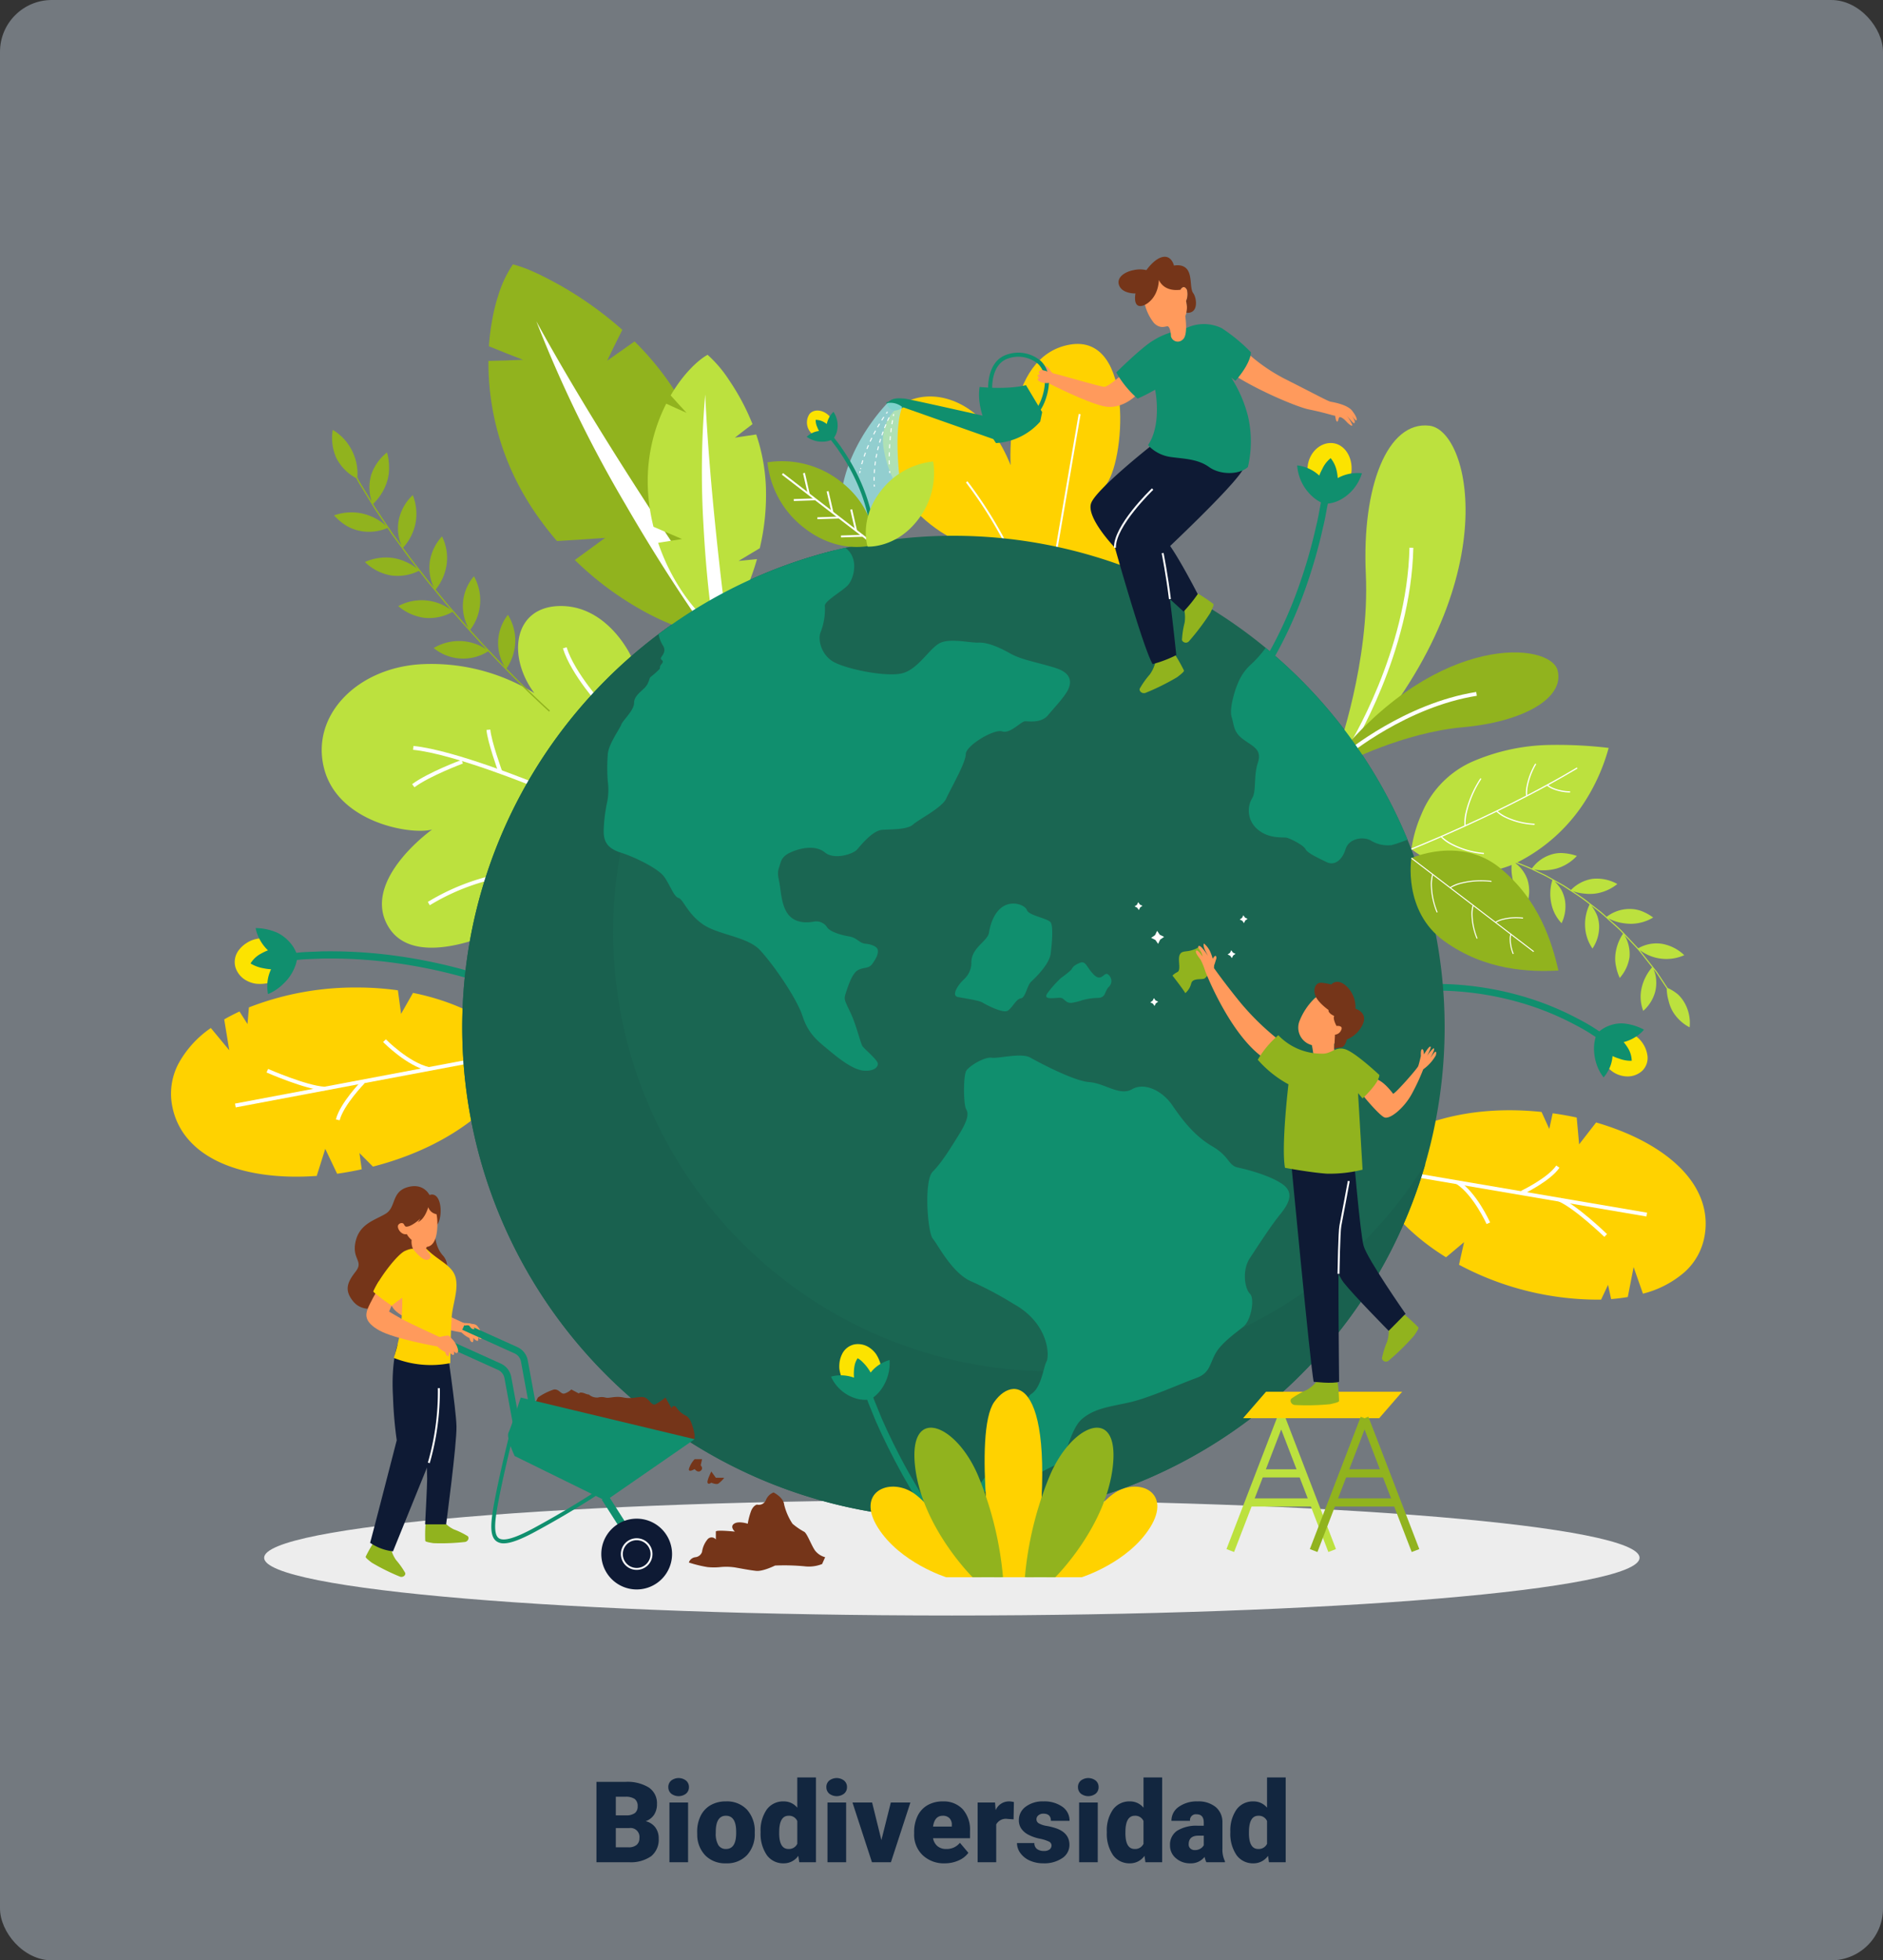 <svg xmlns="http://www.w3.org/2000/svg" xmlns:xlink="http://www.w3.org/1999/xlink" width="400" height="416.229" viewBox="0 0 400 416.229">
  <rect x="0" y="0" width="400" height="416.229" fill="#333333" stroke="none"/>
  <defs>
    <clipPath id="clip-path">
      <rect id="Rectángulo_48842" data-name="Rectángulo 48842" width="326" height="288.496" fill="none"/>
    </clipPath>
    <clipPath id="clip-path-3">
      <rect id="Rectángulo_48828" data-name="Rectángulo 48828" width="13.922" height="25.017" fill="none"/>
    </clipPath>
  </defs>
  <g id="Grupo_926981" data-name="Grupo 926981" transform="translate(-390 -2204.369)">
    <rect id="Rectángulo_48727" data-name="Rectángulo 48727" width="400" height="416.229" rx="11" transform="translate(390 2204.369)" fill="#d2e1f1" opacity="0.4"/>
    <g id="Grupo_926979" data-name="Grupo 926979">
      <path id="Trazado_621377" data-name="Trazado 621377" d="M88.369,25V7.938H94.5a8.679,8.679,0,0,1,5.01,1.207,4.016,4.016,0,0,1,1.717,3.5,4.06,4.06,0,0,1-.609,2.262,3.551,3.551,0,0,1-1.793,1.383,3.6,3.6,0,0,1,2.051,1.313,3.816,3.816,0,0,1,.715,2.344A4.518,4.518,0,0,1,100,23.717,7.556,7.556,0,0,1,95.295,25Zm4.113-7.254v4.09h2.7a2.564,2.564,0,0,0,1.711-.51,1.784,1.784,0,0,0,.6-1.436,1.891,1.891,0,0,0-2.121-2.145Zm0-2.7h2.145a3.047,3.047,0,0,0,1.922-.494,1.752,1.752,0,0,0,.574-1.422,1.839,1.839,0,0,0-.621-1.557,3.324,3.324,0,0,0-2-.476H92.482ZM107.834,25h-3.961V12.32h3.961Zm-4.2-15.949a1.763,1.763,0,0,1,.609-1.383,2.591,2.591,0,0,1,3.164,0,1.763,1.763,0,0,1,.609,1.383,1.763,1.763,0,0,1-.609,1.383,2.591,2.591,0,0,1-3.164,0A1.763,1.763,0,0,1,103.639,9.051Zm6.129,9.492a7.484,7.484,0,0,1,.738-3.381,5.28,5.28,0,0,1,2.121-2.279,6.388,6.388,0,0,1,3.246-.8,5.83,5.83,0,0,1,4.488,1.764,6.768,6.768,0,0,1,1.641,4.8v.141a6.566,6.566,0,0,1-1.646,4.705,5.846,5.846,0,0,1-4.459,1.74,5.912,5.912,0,0,1-4.348-1.623,6.348,6.348,0,0,1-1.77-4.4Zm3.949.246a4.718,4.718,0,0,0,.551,2.578,1.835,1.835,0,0,0,1.629.82q2.109,0,2.156-3.246v-.4q0-3.41-2.18-3.41-1.98,0-2.145,2.941Zm9.527-.223a7.746,7.746,0,0,1,1.3-4.746,4.282,4.282,0,0,1,3.633-1.734,3.641,3.641,0,0,1,2.859,1.336V7H135V25h-3.551l-.2-1.359a3.739,3.739,0,0,1-3.094,1.594,4.274,4.274,0,0,1-3.586-1.734A7.991,7.991,0,0,1,123.244,18.566Zm3.949.246q0,3.375,1.969,3.375a1.944,1.944,0,0,0,1.875-1.1V16.258a1.892,1.892,0,0,0-1.852-1.125q-1.828,0-1.98,2.953ZM141.408,25h-3.961V12.32h3.961Zm-4.2-15.949a1.763,1.763,0,0,1,.609-1.383,2.591,2.591,0,0,1,3.164,0,1.763,1.763,0,0,1,.609,1.383,1.763,1.763,0,0,1-.609,1.383,2.591,2.591,0,0,1-3.164,0A1.763,1.763,0,0,1,137.213,9.051ZM148.9,20.3l2-7.98h4.16L150.924,25h-4.031l-4.137-12.68h4.172Zm13.477,4.934a6.518,6.518,0,0,1-4.723-1.74,6.009,6.009,0,0,1-1.8-4.529v-.328a7.787,7.787,0,0,1,.721-3.434,5.274,5.274,0,0,1,2.1-2.3,6.35,6.35,0,0,1,3.281-.814,5.489,5.489,0,0,1,4.219,1.658,6.516,6.516,0,0,1,1.547,4.623V19.9h-7.852a2.846,2.846,0,0,0,.926,1.676,2.755,2.755,0,0,0,1.852.609,3.549,3.549,0,0,0,2.93-1.312l1.8,2.133a5.045,5.045,0,0,1-2.092,1.623A7.069,7.069,0,0,1,162.373,25.234Zm-.445-10.1q-1.734,0-2.062,2.3h3.984v-.3a1.956,1.956,0,0,0-.48-1.471A1.912,1.912,0,0,0,161.928,15.133Zm15.047.762-1.3-.094a2.336,2.336,0,0,0-2.391,1.172V25h-3.949V12.32h3.7l.129,1.629a3.058,3.058,0,0,1,2.777-1.863,3.851,3.851,0,0,1,1.1.141Zm8.063,5.543a.912.912,0,0,0-.527-.809,8.021,8.021,0,0,0-2-.633,9.138,9.138,0,0,1-2.437-.861A4.083,4.083,0,0,1,178.6,17.84a3.092,3.092,0,0,1-.5-1.746,3.5,3.5,0,0,1,1.441-2.877,5.938,5.938,0,0,1,3.773-1.131,6.579,6.579,0,0,1,4.031,1.137,3.555,3.555,0,0,1,1.523,2.988h-3.961q0-1.523-1.605-1.523a1.591,1.591,0,0,0-1.043.346,1.07,1.07,0,0,0-.422.861.982.982,0,0,0,.516.855,4.872,4.872,0,0,0,1.646.539,14.228,14.228,0,0,1,1.986.5q2.859.984,2.859,3.527a3.321,3.321,0,0,1-1.541,2.824,6.758,6.758,0,0,1-3.99,1.09,6.9,6.9,0,0,1-2.906-.586,4.86,4.86,0,0,1-1.992-1.594,3.609,3.609,0,0,1-.715-2.121h3.691a1.526,1.526,0,0,0,.586,1.283,2.41,2.41,0,0,0,1.441.4,1.9,1.9,0,0,0,1.213-.328A1.05,1.05,0,0,0,185.037,21.438ZM194.857,25H190.9V12.32h3.961Zm-4.2-15.949a1.763,1.763,0,0,1,.609-1.383,2.591,2.591,0,0,1,3.164,0,1.763,1.763,0,0,1,.609,1.383,1.763,1.763,0,0,1-.609,1.383,2.591,2.591,0,0,1-3.164,0A1.763,1.763,0,0,1,190.662,9.051Zm6.129,9.516a7.746,7.746,0,0,1,1.3-4.746,4.282,4.282,0,0,1,3.633-1.734,3.641,3.641,0,0,1,2.859,1.336V7h3.961V25h-3.551l-.2-1.359a3.739,3.739,0,0,1-3.094,1.594,4.274,4.274,0,0,1-3.586-1.734A7.991,7.991,0,0,1,196.791,18.566Zm3.949.246q0,3.375,1.969,3.375a1.944,1.944,0,0,0,1.875-1.1V16.258a1.892,1.892,0,0,0-1.852-1.125q-1.828,0-1.98,2.953ZM217.932,25a4.459,4.459,0,0,1-.375-1.137,3.672,3.672,0,0,1-3.047,1.371,4.5,4.5,0,0,1-3.047-1.084,3.45,3.45,0,0,1-1.254-2.725,3.546,3.546,0,0,1,1.523-3.117,7.761,7.761,0,0,1,4.43-1.055h1.219v-.671q0-1.755-1.512-1.755a1.236,1.236,0,0,0-1.406,1.39h-3.949a3.54,3.54,0,0,1,1.564-2.985,6.575,6.575,0,0,1,3.99-1.147A5.764,5.764,0,0,1,219.9,13.27a4.115,4.115,0,0,1,1.441,3.246v5.613a5.748,5.748,0,0,0,.539,2.672V25Zm-2.473-2.578a2.2,2.2,0,0,0,1.225-.316,1.983,1.983,0,0,0,.7-.715V19.363h-1.148q-2.062,0-2.062,1.852a1.131,1.131,0,0,0,.363.873A1.315,1.315,0,0,0,215.459,22.422Zm7.57-3.855a7.746,7.746,0,0,1,1.3-4.746,4.282,4.282,0,0,1,3.633-1.734,3.641,3.641,0,0,1,2.859,1.336V7h3.961V25h-3.551l-.2-1.359a3.739,3.739,0,0,1-3.094,1.594,4.274,4.274,0,0,1-3.586-1.734A7.991,7.991,0,0,1,223.029,18.566Zm3.949.246q0,3.375,1.969,3.375a1.944,1.944,0,0,0,1.875-1.1V16.258a1.892,1.892,0,0,0-1.852-1.125q-1.828,0-1.98,2.953Z" transform="translate(428.333 2574.769)" fill="#12263f"/>
      <g id="Grupo_212998" data-name="Grupo 212998" transform="translate(426.333 2258.886)">
        <g id="Grupo_212997" data-name="Grupo 212997" clip-path="url(#clip-path)">
          <g id="Grupo_212996" data-name="Grupo 212996">
            <g id="Grupo_212995" data-name="Grupo 212995" clip-path="url(#clip-path)">
              <path id="Trazado_233807" data-name="Trazado 233807" d="M366.634,212.979l-.1-1.418s.632-.043,1.693-.042,2.582.039,4.395.175a66.542,66.542,0,0,1,13.089,2.337,61.382,61.382,0,0,1,12.332,4.981,41.271,41.271,0,0,1,3.793,2.216l1.393.917-.8,1.177-1.359-.894a40.362,40.362,0,0,0-3.7-2.163,60.127,60.127,0,0,0-12.051-4.866,65.112,65.112,0,0,0-12.809-2.287c-1.771-.133-3.251-.183-4.281-.17s-1.6.037-1.6.037" transform="translate(-98.968 -57.112)" fill="#108f6e"/>
              <path id="Trazado_233808" data-name="Trazado 233808" d="M418.015,233.375a5.35,5.35,0,0,1-1.965-3.214,4.466,4.466,0,0,1,.6-3.466,3.9,3.9,0,0,1,3.165-1.659,6.441,6.441,0,0,1,4,1.471,6.2,6.2,0,0,1,2.1,3.721,3.8,3.8,0,0,1-1.065,3.357,4.571,4.571,0,0,1-3.358,1.208,5.565,5.565,0,0,1-3.479-1.418" transform="translate(-112.309 -60.762)" fill="#fce300"/>
              <path id="Trazado_233809" data-name="Trazado 233809" d="M418.019,229.918a10.12,10.12,0,0,0,1.377.536,7.065,7.065,0,0,0,2.7.468,5.405,5.405,0,0,0-.812-2.714,10.255,10.255,0,0,0-.9-1.253,8.744,8.744,0,0,0,3.2-1.572,6.6,6.6,0,0,0,1.112-1.065A11.338,11.338,0,0,0,420.373,223a7.216,7.216,0,0,0-3.159.507,6.717,6.717,0,0,0-2.526,1.672,8.334,8.334,0,0,0-.6,2.941,10.4,10.4,0,0,0,.366,2.942,9.2,9.2,0,0,0,1.673,3.391,7.52,7.52,0,0,0,.878-1.248,7.41,7.41,0,0,0,1.009-3.29" transform="translate(-111.808 -60.208)" fill="#108f6e"/>
              <path id="Trazado_233810" data-name="Trazado 233810" d="M319.269,373.883c0,6.769-65.406,12.257-146.088,12.257S27.092,380.652,27.092,373.883,92.5,361.626,173.181,361.626s146.088,5.487,146.088,12.256" transform="translate(-7.315 -97.643)" fill="#ededed"/>
              <path id="Trazado_233811" data-name="Trazado 233811" d="M75.947,207.256l-.519,1.438s-.583-.21-1.651-.54-2.6-.783-4.454-1.255a110.434,110.434,0,0,0-13.813-2.606,101.993,101.993,0,0,0-14.022-.731c-1.911.1-3.51.107-4.619.23l-1.745.173-.153-1.521,1.779-.177c1.131-.124,2.757-.137,4.7-.234a103.642,103.642,0,0,1,14.244.742A111.971,111.971,0,0,1,69.7,205.419c1.886.48,3.444.935,4.531,1.276s1.714.561,1.714.561" transform="translate(-9.443 -54.547)" fill="#108f6e"/>
              <path id="Trazado_233812" data-name="Trazado 233812" d="M23.4,198.312a6.769,6.769,0,0,1,4.476.7A4.37,4.37,0,0,1,30,202.236a4.566,4.566,0,0,1-1.241,3.555,5.915,5.915,0,0,1-3.575,2.02,8.032,8.032,0,0,1-2.124.06,5.717,5.717,0,0,1-1.916-.608,4.85,4.85,0,0,1-2.475-2.924,4.135,4.135,0,0,1,.812-3.705,6.171,6.171,0,0,1,1.651-1.456,5.961,5.961,0,0,1,2.269-.865" transform="translate(-5.001 -53.518)" fill="#fce300"/>
              <path id="Trazado_233813" data-name="Trazado 233813" d="M26.844,199.984a11.075,11.075,0,0,0-1.5.712,5.645,5.645,0,0,0-2.205,2.078,7.886,7.886,0,0,0,2.783,1.025,10.769,10.769,0,0,0,1.578.207,8.137,8.137,0,0,0-.806,3.633,8,8,0,0,0,.157,1.635,10.3,10.3,0,0,0,3.419-2.342,9.366,9.366,0,0,0,1.9-2.578,8.792,8.792,0,0,0,.938-3.1,7.308,7.308,0,0,0-1.534-2.856,8.728,8.728,0,0,0-2.686-2.124,11.876,11.876,0,0,0-4.668-1.021,7.172,7.172,0,0,0,.472,1.584,9.206,9.206,0,0,0,2.148,3.148" transform="translate(-6.249 -52.72)" fill="#108f6e"/>
              <path id="Trazado_233814" data-name="Trazado 233814" d="M221.2,66.277s-11.833-5.857-13.9-18.725,18.471-17.75,26.986,3.55c0,0-1.544-23.075,12.508-25.59s11.783,25.561,7.518,30.013c0,0,5.9-4.276,11.691-.726s3.919,17.455-14.745,21.152S221.2,66.277,221.2,66.277" transform="translate(-55.932 -6.846)" fill="#ffd200"/>
              <path id="Trazado_233815" data-name="Trazado 233815" d="M240.619,80.632a91.421,91.421,0,0,0-9.3-15.084l.326-.25a91.9,91.9,0,0,1,9.346,15.165Z" transform="translate(-62.459 -17.631)" fill="#fff"/>
              <rect id="Rectángulo_48821" data-name="Rectángulo 48821" width="28.798" height="0.41" transform="translate(187.935 61.754) rotate(-80.255)" fill="#fff"/>
              <path id="Trazado_233816" data-name="Trazado 233816" d="M109.576,112.273s-4.876-10.693-14.93-10.689-11.511,10.62-5.63,18.5a41.718,41.718,0,0,0-23.526-6.164c-13.875.535-24.13,10.79-21.113,22.252s18.5,14.076,22.923,12.87c0,0-15.282,10.858-9.25,20.711s24.933,0,24.933,0Z" transform="translate(-11.839 -27.429)" fill="#bce13e"/>
              <path id="Trazado_233817" data-name="Trazado 233817" d="M96.466,151.109c-.172-.072-17.282-7.126-26.029-8l.081-.816c8.867.881,26.089,7.982,26.262,8.054Z" transform="translate(-19.019 -38.422)" fill="#fff"/>
              <path id="Trazado_233818" data-name="Trazado 233818" d="M70.645,152.154l-.485-.661c3.434-2.518,10.21-5.039,10.5-5.145l.284.769c-.069.026-6.955,2.588-10.3,5.038" transform="translate(-18.944 -39.516)" fill="#fff"/>
              <path id="Trazado_233819" data-name="Trazado 233819" d="M94.353,146.643c-.1-.265-2.357-6.509-2.556-9.047l.818-.064c.191,2.429,2.486,8.768,2.509,8.831Z" transform="translate(-24.786 -37.135)" fill="#fff"/>
              <path id="Trazado_233820" data-name="Trazado 233820" d="M75.141,186.146l-.413-.708a47.466,47.466,0,0,1,15.344-5.987l.116.812a46.614,46.614,0,0,0-15.047,5.882" transform="translate(-20.177 -48.454)" fill="#fff"/>
              <path id="Trazado_233821" data-name="Trazado 233821" d="M122.4,126.693c-.269-.292-6.628-7.23-8.363-12.871l.784-.24c1.68,5.463,8.117,12.486,8.182,12.555Z" transform="translate(-30.79 -30.668)" fill="#fff"/>
              <path id="Trazado_233822" data-name="Trazado 233822" d="M48.867,218.143l-.674-5a62.261,62.261,0,0,0-8.482-.595,62.1,62.1,0,0,0-23.167,4.22l-.3,3.543-1.7-2.671q-1.693.781-3.249,1.681l1.075,6.549-3.914-4.722a21.907,21.907,0,0,0-6.907,7.618A13.706,13.706,0,0,0,.3,237.958a14.966,14.966,0,0,0,3.662,7.169,17.77,17.77,0,0,0,3.054,2.648,22.565,22.565,0,0,0,3.767,2.076c5.437,2.381,12.521,3.254,20.165,2.7l1.812-5.749,2.521,5.289c1.728-.25,3.482-.561,5.229-.95l-.486-3.442,2.861,2.876q1.014-.26,2.024-.549c12.1-3.5,19.745-9.24,24.352-14.143a31.343,31.343,0,0,0,6.19-8.945S68.5,217.117,51.4,213.689Z" transform="translate(0 -57.39)" fill="#ffd200"/>
              <rect id="Rectángulo_48822" data-name="Rectángulo 48822" width="57.275" height="0.82" transform="translate(13.591 179.805) rotate(-10.67)" fill="#fff"/>
              <path id="Trazado_233823" data-name="Trazado 233823" d="M40.1,240.833c-4.011-.232-11.959-3.7-12.3-3.848l.329-.751c.081.035,8.15,3.556,12.014,3.78Z" transform="translate(-7.508 -63.786)" fill="#fff"/>
              <path id="Trazado_233824" data-name="Trazado 233824" d="M48.779,248.067l-.8-.2c.858-3.429,5.3-8.01,5.484-8.2l.588.572c-.045.047-4.471,4.616-5.276,7.83" transform="translate(-12.956 -64.712)" fill="#fff"/>
              <path id="Trazado_233825" data-name="Trazado 233825" d="M71.328,234.325c-4.6-1.054-9.412-5.927-9.615-6.134l.587-.574c.047.049,4.845,4.908,9.212,5.909Z" transform="translate(-16.663 -61.459)" fill="#fff"/>
              <path id="Trazado_233826" data-name="Trazado 233826" d="M368.381,276.255l-1.078,4.8a62.785,62.785,0,0,0,30.185,7.407l1.475-3.14.654,3.021q1.813-.139,3.542-.437l1.237-6.356,1.981,5.646a21.381,21.381,0,0,0,8.9-4.63,13.374,13.374,0,0,0,4.251-7.988,14.61,14.61,0,0,0-.921-7.8,17.282,17.282,0,0,0-1.9-3.458,21.962,21.962,0,0,0-2.743-3.175c-4.168-4.022-10.353-7.22-17.537-9.3l-3.605,4.645-.515-5.693c-1.665-.358-3.375-.666-5.106-.9l-.721,3.314-1.642-3.6q-1.015-.106-2.038-.183c-12.259-.9-21.2,1.764-27.072,4.687a30.568,30.568,0,0,0-8.693,6.087s3.035,11.34,17.515,20.268Z" transform="translate(-93.704 -67.031)" fill="#ffd200"/>
              <rect id="Rectángulo_48823" data-name="Rectángulo 48823" width="0.821" height="55.881" transform="matrix(0.168, -0.986, 0.986, 0.168, 258.315, 194.388)" fill="#fff"/>
              <path id="Trazado_233827" data-name="Trazado 233827" d="M413.5,282.011c-.062-.06-6.251-6.014-9.707-7.527l.328-.752c3.592,1.572,9.692,7.44,9.95,7.689Z" transform="translate(-109.027 -73.911)" fill="#fff"/>
              <path id="Trazado_233828" data-name="Trazado 233828" d="M393.217,270.445l-.353-.74c.057-.027,5.652-2.707,7.475-5.374l.677.464c-1.948,2.849-7.562,5.538-7.8,5.651" transform="translate(-106.078 -71.372)" fill="#fff"/>
              <path id="Trazado_233829" data-name="Trazado 233829" d="M380.447,277.938c-.028-.061-2.77-6.128-6.425-8.523l.45-.685c3.857,2.526,6.608,8.616,6.723,8.874Z" transform="translate(-100.99 -72.56)" fill="#fff"/>
              <rect id="Rectángulo_48824" data-name="Rectángulo 48824" width="30.112" height="1.728" transform="matrix(0.359, -0.933, 0.933, 0.359, 224.207, 274.393)" fill="#bce13e"/>
              <rect id="Rectángulo_48825" data-name="Rectángulo 48825" width="1.728" height="30.112" transform="translate(235.028 246.913) rotate(-21.054)" fill="#bce13e"/>
              <rect id="Rectángulo_48826" data-name="Rectángulo 48826" width="9.348" height="1.728" transform="translate(231.324 257.455)" fill="#bce13e"/>
              <rect id="Rectángulo_48827" data-name="Rectángulo 48827" width="13.546" height="1.728" transform="translate(229.176 263.633)" fill="#bce13e"/>
              <path id="Trazado_233830" data-name="Trazado 233830" d="M62.141,375.637a6.577,6.577,0,0,0,.975,2.006,16.859,16.859,0,0,1,1.923,2.713c.132.527-.5,1-1.106.791a44.915,44.915,0,0,1-6.006-2.977c-1.027-.79-1.317-1.08-1.291-1.264a31.813,31.813,0,0,1,1.64-2.932c.362-.545,3.1-.528,3.865,1.663" transform="translate(-15.292 -100.896)" fill="#91b31e"/>
              <path id="Trazado_233831" data-name="Trazado 233831" d="M78.2,368.087a6.567,6.567,0,0,0,1.815,1.3A16.88,16.88,0,0,1,83,370.847c.367.4.039,1.119-.594,1.223a44.967,44.967,0,0,1-6.7.256c-1.28-.2-1.673-.32-1.738-.494a31.987,31.987,0,0,1,.039-3.359c.057-.653,2.472-1.946,4.19-.387" transform="translate(-19.964 -99.188)" fill="#91b31e"/>
              <path id="Trazado_233832" data-name="Trazado 233832" d="M78.4,315.569s2.112,14.137,2.2,17.838-2.2,20.827-2.2,20.827H73.938s.436-8.345.436-9.651-.436-12.7-.436-12.7l.436-15.86s2.608-1.6,4.025-.454" transform="translate(-19.964 -85.095)" fill="#0e1a34"/>
              <path id="Trazado_233833" data-name="Trazado 233833" d="M63.755,316.106s-1.4,3.627-.961,11.1a86.853,86.853,0,0,0,.793,9.217s-5,19.448-5.656,21.77a10.639,10.639,0,0,0,4.862,1.814s5.3-13.062,7.185-17.707a29.279,29.279,0,0,0,2.448-11.974c.019-4.064.454-15.022.454-15.022Z" transform="translate(-15.642 -85.136)" fill="#0e1a34"/>
              <path id="Trazado_233834" data-name="Trazado 233834" d="M75.135,345.005l-.393-.12a54.456,54.456,0,0,0,2.124-15.808h.41a54.908,54.908,0,0,1-2.142,15.927" transform="translate(-20.181 -88.854)" fill="#fff"/>
              <path id="Trazado_233835" data-name="Trazado 233835" d="M79.177,308.573s-9.2-1.588-12.527-3.433-2.921-3.484-2.459-4.662,1.9-3.689,1.9-3.689l3.259,2.332-.082.726-.556,1.269s1.064.674,2.668,1.565,8.138,3.886,8.138,3.886,1.588,1.31-.336,2.006" transform="translate(-17.249 -80.136)" fill="#ff9a5c"/>
              <path id="Trazado_233836" data-name="Trazado 233836" d="M84.252,312.132a5.9,5.9,0,0,0,1.731,1.242c.072.621.431.884.631.861s.205-.956.205-.956c.179.43.884.86.98.6a1.559,1.559,0,0,0,0-.693s.287.382.5.382.478-.19.383-.669a4.627,4.627,0,0,0-.669-1.578c-.287-.382-.454-.764-1.075-.908a10.277,10.277,0,0,0-1.553-.119,13.5,13.5,0,0,0-1.792,0Z" transform="translate(-22.571 -83.774)" fill="#ff9a5c"/>
              <path id="Trazado_233837" data-name="Trazado 233837" d="M68.779,272.209s-1.223-2.664-4.679-1.656-2.375,4.247-4.607,5.614-5.542,2.088-6.406,5.9,1.8,4.1,0,6.407-2.447,3.959-.5,6.334,5.366,1.656,7.506.5,11.5-5.543,11.5-5.543a3.479,3.479,0,0,0,0-4.751c-2.17-2.451-1.584-6.19-1.584-6.19s.792-.144,1.08-2.3-.4-4.973-2.3-4.319" transform="translate(-13.878 -72.991)" fill="#753519"/>
              <path id="Trazado_233838" data-name="Trazado 233838" d="M306.454,24.836l1.205-.873a36.889,36.889,0,0,0,10.9,8.463c6.767,3.412,9.088,4.714,9.7,4.825s3.524.615,4.53,1.9,1.119,2.013.895,2.07-1.342-1.566-1.342-1.566,1.12,1.443,1.007,1.981-.74-.381-.965-.605-.785-.875-.785-.875a8.871,8.871,0,0,1,1.234,2.019c.044.472-.74-.134-1.346-.807s-1.279-.988-1.436-.785-.225,1.032-.472.875-.291-.785-.4-1.234c-.4-.009-2.223-.666-5.506-1.322s-16.417-6.421-19.409-10.142,2.187-3.924,2.187-3.924" transform="translate(-81.904 -6.47)" fill="#ff9a5c"/>
              <path id="Trazado_233839" data-name="Trazado 233839" d="M409.259,199.543h0a8.626,8.626,0,0,0,2.078-4.422,7.908,7.908,0,0,0-1.05-4.63l.961,1.022c.568.62,1.363,1.415,2.094,2.265l2.788,3.519a10.09,10.09,0,0,0-2.243,4.478,8.316,8.316,0,0,0,.366,4.757,8.257,8.257,0,0,0,2.541-4.082A7.668,7.668,0,0,0,417,200.1a6.545,6.545,0,0,0-.577-2.428l.485.612c.276.38.609.91.957,1.429l1.38,2.086a9.431,9.431,0,0,0,.374,2.527,8.61,8.61,0,0,0,.857,2.265,8.955,8.955,0,0,0,3.63,3.438,8.718,8.718,0,0,0-.945-4.957,7.787,7.787,0,0,0-1.487-1.989,9.494,9.494,0,0,0-2.232-1.413l-.864-1.306-.885-1.338-.5-.755-.577-.734-3.111-3.927a9.351,9.351,0,0,0,9.457,1.1,9,9,0,0,0-4.819-2.428,7.724,7.724,0,0,0-4.948.966l-3.083-3.282a28.5,28.5,0,0,0-2.237-2.139l-1.044-.943a9.854,9.854,0,0,0,2.372.883,12.49,12.49,0,0,0,2.407.28,9.3,9.3,0,0,0,4.751-1.334,10.652,10.652,0,0,0-2.491-1.378,7.241,7.241,0,0,0-2.585-.438,7.979,7.979,0,0,0-4.809,1.666l-1.044-.943-2.449-1.9a30.561,30.561,0,0,0-2.5-1.826l-1.176-.773a9.99,9.99,0,0,0,2.488.518,9.141,9.141,0,0,0,2.4-.024,9.543,9.543,0,0,0,4.549-2.016,8.866,8.866,0,0,0-5.3-1.094,8.043,8.043,0,0,0-4.537,2.353l-1.176-.773c-.709-.459-1.71-.977-2.686-1.539l-1.442-.809-1.3-.623-1.27-.608a10.6,10.6,0,0,0,4.906-.22,9.548,9.548,0,0,0,4.212-2.65,10.9,10.9,0,0,0-2.817-.588,6.659,6.659,0,0,0-2.6.285,7.912,7.912,0,0,0-4.132,2.967l-.593-.283-1.607-.653c-1.317-.572-3.126-1.2-4.946-1.788-1.834-.547-3.688-1.029-5.1-1.293-1.406-.291-2.367-.384-2.367-.384l-.022.234s.665.071,1.659.25,2.309.472,3.615.8c1.295.37,2.6.725,3.544,1.079l1.594.545a10.154,10.154,0,0,0,.5,5,9.164,9.164,0,0,0,2.762,3.8,8.3,8.3,0,0,0,.05-4.824,7.436,7.436,0,0,0-2.863-3.814l1.3.528c.777.323,1.83.713,2.831,1.224,1.008.491,2.032.954,2.775,1.346l1.223.687a9.73,9.73,0,0,0-.232,4.984,8.508,8.508,0,0,0,2.178,4.184,8.2,8.2,0,0,0,.74-4.745,7.613,7.613,0,0,0-.737-2.247A8.329,8.329,0,0,0,395.37,179l1.223.687c.752.383,1.664,1.042,2.608,1.647a40.279,40.279,0,0,1,3.661,2.591,9.682,9.682,0,0,0-.948,4.9,8.92,8.92,0,0,0,1.554,4.473,8.31,8.31,0,0,0,1.42-4.611,7.208,7.208,0,0,0-.405-2.332,8.69,8.69,0,0,0-1.244-2.137l1.111.856a27.99,27.99,0,0,1,2.345,2l2.29,2.069a9.64,9.64,0,0,1,.714.723l.264.281a9.873,9.873,0,0,0-1.655,4.753,7.891,7.891,0,0,0,.192,2.321,10.226,10.226,0,0,0,.76,2.324" transform="translate(-101.516 -46.416)" fill="#bce13e"/>
              <path id="Trazado_233840" data-name="Trazado 233840" d="M64,64.2h0a10.224,10.224,0,0,0-2.912,5,9.29,9.29,0,0,0,.521,5.7l-.985-1.351c-.6-.8-1.361-1.9-2.1-3.02L56.475,67.48c-.286-.412-.5-.769-.654-1.02l-.239-.392a11.187,11.187,0,0,0,3.076-5.152,9.557,9.557,0,0,0,.3-2.829,10.992,10.992,0,0,0-.426-2.938,10.252,10.252,0,0,0-3.356,4.736,9.614,9.614,0,0,0,.113,5.7l-1.555-2.543c-.384-.639-.789-1.265-1.058-1.754l-.445-.818a10.781,10.781,0,0,0-1.175-5.78A10.567,10.567,0,0,0,47,50.354a10.459,10.459,0,0,0,.769,5.978,10.047,10.047,0,0,0,4.217,4.275l.245.45c.153.288.376.7.675,1.17l2.139,3.5c.756,1.286,1.6,2.512,2.227,3.44l1.04,1.545a11.21,11.21,0,0,0-5.187-2.63,10.866,10.866,0,0,0-5.843.431,12.228,12.228,0,0,0,2.513,2.126,9.365,9.365,0,0,0,2.826,1.131,9.938,9.938,0,0,0,6.008-.587l.938,1.388,2.169,2.978c1.548,2.187,3.225,4.278,3.225,4.278a11.459,11.459,0,0,0-2.592-1.518,9.981,9.981,0,0,0-2.734-.775,10.886,10.886,0,0,0-5.8.877,10.564,10.564,0,0,0,5.511,2.845,10.13,10.13,0,0,0,5.968-.981l1.029,1.321c.606.8,1.463,1.832,2.316,2.864L71,87.3l1.1,1.265A10.493,10.493,0,0,0,60.92,87.77h0a10.756,10.756,0,0,0,5.646,2.5,10.087,10.087,0,0,0,5.9-1.281l1.1,1.265c.653.764,1.537,1.769,2.443,2.755l2.475,2.727,1.148,1.219a10.45,10.45,0,0,0-11.185-.278,9.876,9.876,0,0,0,11.575.691s.781.827,1.954,2.067c1.2,1.218,2.767,2.864,4.392,4.457,1.608,1.61,3.252,3.183,4.5,4.352s2.091,1.932,2.091,1.932l.185-.209s-2.381-2.156-4.677-4.406c-1.159-1.113-2.286-2.261-3.145-3.106l-1.407-1.434a10.74,10.74,0,0,0,1.865-5.7,10.407,10.407,0,0,0-1.564-5.7,9.689,9.689,0,0,0-.7,10.994s-1.875-1.909-3.7-3.869c-.924-.968-1.826-1.956-2.5-2.7L76.2,92.807A10.333,10.333,0,0,0,77,81.441a9.665,9.665,0,0,0-1.177,10.945L74.7,91.142l-2.41-2.78c-.885-1-1.737-2.034-2.372-2.811l-1.064-1.29a10.846,10.846,0,0,0,2.364-5.5,10.234,10.234,0,0,0-1.005-5.789,10.215,10.215,0,0,0-2.567,5.181,9.552,9.552,0,0,0,.848,5.671l-1.064-1.29-2.264-2.9c-1.672-2.09-3.22-4.273-3.22-4.273a10.868,10.868,0,0,0,2.673-5.353A10.688,10.688,0,0,0,64,64.2" transform="translate(-12.653 -13.596)" fill="#91b31e"/>
              <path id="Trazado_233841" data-name="Trazado 233841" d="M256.438,33.674a4.265,4.265,0,0,1-1.037-.837,2.876,2.876,0,0,0-.643-.852,2.27,2.27,0,0,0-1.018-.437,4.7,4.7,0,0,0,.83,1.675.414.414,0,0,0,.572-.058,5.528,5.528,0,0,0,.78,1.317s1.191-.41.517-.809" transform="translate(-68.513 -8.518)" fill="#ff9a5c"/>
              <path id="Trazado_233842" data-name="Trazado 233842" d="M293.427,185.5A104.346,104.346,0,1,1,189.08,81.156,104.347,104.347,0,0,1,293.427,185.5" transform="translate(-22.879 -21.913)" fill="#1a6652"/>
              <path id="Trazado_233843" data-name="Trazado 233843" d="M210.072,259.693A93.285,93.285,0,0,1,163.9,85.356,104.357,104.357,0,1,0,289.366,215.549a93.209,93.209,0,0,1-79.294,44.145" transform="translate(-22.879 -23.047)" fill="#19614f"/>
              <path id="Trazado_233844" data-name="Trazado 233844" d="M270.121,34.5s-2.491,2.243-3.325,2.243-9.133-2.486-10.7-2.815-1.483.164-2.1.577,1.324,1.66,1.324,1.66,7.411,3.779,11.243,4.685,6.9-2.2,6.9-2.2,1-4.031-3.337-4.15" transform="translate(-68.549 -9.132)" fill="#ff9a5c"/>
              <path id="Trazado_233845" data-name="Trazado 233845" d="M235.252,37.725s5.827.638,9.851-.385c0,0,2.493,4.185,3.435,5.73l-.41,2a13.489,13.489,0,0,1-9.4,4.571s-4.378-6.052-3.477-11.912" transform="translate(-63.488 -10.082)" fill="#108f6e"/>
              <path id="Trazado_233846" data-name="Trazado 233846" d="M245.108,42.25a4.832,4.832,0,0,1-2.139-.506l.413-.759a3.825,3.825,0,0,0,3.047.133c1.359-.585,2.377-2.1,3.027-4.5.739-2.735.369-4.919-1.068-6.316a6.528,6.528,0,0,0-6.246-1.207c-3.893,1.174-3.5,6.642-3.493,6.7l-.861.071c-.005-.062-.46-6.219,4.1-7.595a7.363,7.363,0,0,1,7.1,1.414c1.169,1.136,2.343,3.3,1.3,7.16-.723,2.677-1.912,4.384-3.53,5.075a4.186,4.186,0,0,1-1.651.334" transform="translate(-64.202 -7.54)" fill="#108f6e"/>
              <path id="Trazado_233847" data-name="Trazado 233847" d="M253.614,33.05s-.748-.289-1.048.222c-.31.529.94.945,2,.841s.109-.876-.95-1.063" transform="translate(-68.183 -8.902)" fill="#ff9a5c"/>
              <path id="Trazado_233848" data-name="Trazado 233848" d="M253.5,34.08a1.428,1.428,0,0,0-1.244.2c-.505.434,1.118,1.046,2.356.935s.128-.935-1.113-1.135" transform="translate(-68.086 -9.185)" fill="#ff9a5c"/>
              <path id="Trazado_233849" data-name="Trazado 233849" d="M285.114,117.591a7.369,7.369,0,0,1-1.091,2.245,18.8,18.8,0,0,0-2.152,3.036c-.147.59.56,1.121,1.238.885a50.243,50.243,0,0,0,6.722-3.332c1.15-.884,1.474-1.208,1.445-1.415a35.859,35.859,0,0,0-1.836-3.281c-.405-.61-3.471-.591-4.326,1.861" transform="translate(-76.103 -31.158)" fill="#91b31e"/>
              <path id="Trazado_233850" data-name="Trazado 233850" d="M253.358,35.051a1.115,1.115,0,0,0-1.1.239c-.449.464.988,1.095,2.091.975s.58-1.135-.99-1.215" transform="translate(-68.089 -9.449)" fill="#ff9a5c"/>
              <path id="Trazado_233851" data-name="Trazado 233851" d="M228.681,44.85s-16.051-3.624-16.644-3.628-2.591-.374-3.553.958a1.917,1.917,0,0,0,1.036,1.258c.888.445,2.073-.437,2.073-.437l19.394,6.835a3.948,3.948,0,0,0-2.306-4.987" transform="translate(-56.293 -11.117)" fill="#108f6e"/>
              <path id="Trazado_233852" data-name="Trazado 233852" d="M209.992,44.05h0a1.442,1.442,0,0,1-.651-.147,2.116,2.116,0,0,1-1.147-1.405l-.036-.2.2-.037a3.533,3.533,0,0,1,.607-.045,4.2,4.2,0,0,1,2.67.909l.2.166-.211.157a3.178,3.178,0,0,1-1.636.6m-1.326-1.414a1.764,1.764,0,0,0,.858.9,1.038,1.038,0,0,0,.468.1,2.468,2.468,0,0,0,1.154-.37,3.845,3.845,0,0,0-2.182-.645c-.115,0-.216.005-.3.011" transform="translate(-56.205 -11.399)" fill="#108f6e"/>
              <path id="Trazado_233853" data-name="Trazado 233853" d="M340.885,335.737h-28.92l4.879-5.622h28.921Z" transform="translate(-84.234 -89.135)" fill="#ffd200"/>
              <g id="Grupo_212994" data-name="Grupo 212994" transform="translate(142.181 31.017)" opacity="0.79">
                <g id="Grupo_212993" data-name="Grupo 212993">
                  <g id="Grupo_212992" data-name="Grupo 212992" clip-path="url(#clip-path-3)">
                    <path id="Trazado_233854" data-name="Trazado 233854" d="M204.781,42.536s-11.388,11.375-9.871,24.971h13.784s-3.4-16.812-.8-24.149a3.889,3.889,0,0,0-3.109-.821" transform="translate(-194.771 -42.49)" fill="#9ae5e5"/>
                  </g>
                </g>
              </g>
              <path id="Trazado_233855" data-name="Trazado 233855" d="M280.146,55.162s-11.137,8.807-12.411,11.851,5.026,9.558,5.026,9.558,5.947,21.168,8,24.709a25.914,25.914,0,0,0,5.027-1.912s-1.983-19.115-2.9-21.665c0,0,14.447-13.511,16.923-17.517s-17.943-6.414-19.662-5.025" transform="translate(-72.245 -14.788)" fill="#0e1a34"/>
              <path id="Trazado_233856" data-name="Trazado 233856" d="M294.7,101.67a7.353,7.353,0,0,1,.033,2.5,18.81,18.81,0,0,0-.561,3.68.883.883,0,0,0,1.5.234,50.288,50.288,0,0,0,4.512-5.992c.631-1.307.775-1.742.656-1.913a35.662,35.662,0,0,0-3.113-2.108c-.636-.364-3.367,1.029-3.031,3.6" transform="translate(-79.425 -26.463)" fill="#91b31e"/>
              <path id="Trazado_233857" data-name="Trazado 233857" d="M274.4,79.979c-.142-4.71,7.728-12.3,8.063-12.616l.283.3c-.081.077-8.074,7.778-7.936,12.306Z" transform="translate(-74.091 -18.189)" fill="#fff"/>
              <path id="Trazado_233858" data-name="Trazado 233858" d="M275.855,84.817l13.725,12.5a30.478,30.478,0,0,0,3-3.707s-5-9.742-7.069-11.724-9.656,2.931-9.656,2.931" transform="translate(-74.484 -21.983)" fill="#0e1a34"/>
              <path id="Trazado_233859" data-name="Trazado 233859" d="M331.107,327.131a7.369,7.369,0,0,1-1.939,1.572,18.875,18.875,0,0,0-3.236,1.839c-.383.472.033,1.253.747,1.326a50.3,50.3,0,0,0,7.5-.17c1.416-.314,1.848-.47,1.908-.67a35.637,35.637,0,0,0-.273-3.749c-.108-.725-2.894-2.005-4.707-.147" transform="translate(-87.966 -88.069)" fill="#91b31e"/>
              <path id="Trazado_233860" data-name="Trazado 233860" d="M201.112,72.522l-.832.024s-.008-.325-.083-.926-.2-1.451-.414-2.467a37.146,37.146,0,0,0-2.416-7.223,40.862,40.862,0,0,0-3.754-6.643c-.563-.879-1.125-1.545-1.488-2.033l-.583-.758.648-.523.593.772c.37.5.941,1.175,1.515,2.07a41.745,41.745,0,0,1,3.827,6.774,38.013,38.013,0,0,1,2.47,7.389c.217,1.045.36,1.924.427,2.547s.087,1,.087,1" transform="translate(-51.719 -14.034)" fill="#108f6e"/>
              <path id="Trazado_233861" data-name="Trazado 233861" d="M189.733,45.857c1.226,1.381,1.28,3.254.146,4.16a3.214,3.214,0,0,1-4.284-4.6c.988-1.067,2.843-.873,4.138.437" transform="translate(-49.933 -12.078)" fill="#fce300"/>
              <path id="Trazado_233862" data-name="Trazado 233862" d="M189.245,47.686a5.351,5.351,0,0,0-.756-.481,3.572,3.572,0,0,0-1.608-.4,3.569,3.569,0,0,0,.349,1.573,6.737,6.737,0,0,0,.364.794,4.583,4.583,0,0,0-2.614,1.233,5.551,5.551,0,0,0,3.854,1.01,4.65,4.65,0,0,0,1.683-.487,4.1,4.1,0,0,0,.857-1.56,5.249,5.249,0,0,0-.709-4.265,4.947,4.947,0,0,0-1.418,2.584" transform="translate(-49.946 -12.178)" fill="#108f6e"/>
              <path id="Trazado_233863" data-name="Trazado 233863" d="M353.809,310.979a7.363,7.363,0,0,1-.341,2.472,18.814,18.814,0,0,0-1.105,3.554.883.883,0,0,0,1.451.457,50.224,50.224,0,0,0,5.358-5.251c.819-1.2,1.027-1.606.935-1.793a35.854,35.854,0,0,0-2.762-2.551c-.574-.455-3.483.515-3.536,3.11" transform="translate(-95.141 -83.099)" fill="#91b31e"/>
              <path id="Trazado_233864" data-name="Trazado 233864" d="M173.558,59.7a20.2,20.2,0,0,0,7.931,14.021c7.608,5.862,14.763,3.467,14.763,3.467s.493-7.53-7.114-13.392a20.2,20.2,0,0,0-15.579-4.1" transform="translate(-46.863 -16.052)" fill="#91b31e"/>
              <rect id="Rectángulo_48829" data-name="Rectángulo 48829" width="0.411" height="24.627" transform="matrix(0.61, -0.792, 0.792, 0.61, 129.757, 46.267)" fill="#fff"/>
              <rect id="Rectángulo_48830" data-name="Rectángulo 48830" width="4.614" height="0.41" transform="translate(132.275 51.449) rotate(-1.835)" fill="#fff"/>
              <rect id="Rectángulo_48831" data-name="Rectángulo 48831" width="0.41" height="4.614" transform="matrix(0.975, -0.224, 0.224, 0.975, 134.249, 45.968)" fill="#fff"/>
              <rect id="Rectángulo_48832" data-name="Rectángulo 48832" width="4.614" height="0.41" transform="translate(137.294 55.316) rotate(-1.835)" fill="#fff"/>
              <rect id="Rectángulo_48833" data-name="Rectángulo 48833" width="0.411" height="4.614" transform="matrix(0.975, -0.224, 0.224, 0.975, 139.268, 49.836)" fill="#fff"/>
              <rect id="Rectángulo_48834" data-name="Rectángulo 48834" width="4.614" height="0.41" transform="translate(142.313 59.184) rotate(-1.835)" fill="#fff"/>
              <rect id="Rectángulo_48835" data-name="Rectángulo 48835" width="0.41" height="4.614" transform="matrix(0.975, -0.224, 0.224, 0.975, 144.287, 53.703)" fill="#fff"/>
              <path id="Trazado_233865" data-name="Trazado 233865" d="M216.488,59.548a16.089,16.089,0,0,0-11.167,6.317c-4.669,6.059-2.761,11.758-2.761,11.758s6,.392,10.665-5.667a16.089,16.089,0,0,0,3.262-12.408" transform="translate(-54.589 -16.079)" fill="#bce13e"/>
              <path id="Trazado_233866" data-name="Trazado 233866" d="M137.03,58.227l4.3-6.9A76.151,76.151,0,0,0,133.772,32.1,61.281,61.281,0,0,0,123.4,18.581l-5.8,4.077s.763-1.653,1.579-3.292L120.8,16.11A77.686,77.686,0,0,0,107.561,6.65c-2.1-1.153-3.933-2.121-5.641-2.871A26.86,26.86,0,0,0,97.56,2.215a24.481,24.481,0,0,0-3.106,6.571,36.7,36.7,0,0,0-1.241,4.947,48.556,48.556,0,0,0-.748,5.868l3.627,1.465,3.6,1.408-3.657.141-3.675.1a56.022,56.022,0,0,0,7.781,28.84,57.656,57.656,0,0,0,3.283,4.993c1.14,1.564,2.3,3.045,3.5,4.411l5.117-.315,5.1-.352-6.428,4.692A67.546,67.546,0,0,0,125.063,75.7c1.95,1.084,3.572,1.845,4.711,2.345s1.8.742,1.8.742l6.015-4.168,6.015-4.168s.036-.378.039-1.128-.009-1.827-.083-3.2a79.492,79.492,0,0,0-1.424-11.169Z" transform="translate(-24.937 -0.598)" fill="#91b31e"/>
              <path id="Trazado_233867" data-name="Trazado 233867" d="M143.22,77.8c-2.268-3.319-7.855-11.536-14.693-22.166-6.855-10.629-14.984-23.661-22.216-36.831a268.677,268.677,0,0,0,18.916,38.849c6.378,11.032,11.934,19.329,14.263,22.733l1.865-1.292Z" transform="translate(-28.705 -5.078)" fill="#fff"/>
              <path id="Trazado_233868" data-name="Trazado 233868" d="M158.023,72.282l4.492-2.7a48.927,48.927,0,0,0,1.29-13.3,39.569,39.569,0,0,0-2.043-10.851l-4.53.675,1.866-1.448,1.871-1.422a48.161,48.161,0,0,0-4.96-9.327,26.607,26.607,0,0,0-4.576-5.391c-1.922,1.033-5.141,3.969-7.842,8.616L145.274,39l1.683,1.836-2.156-.962-2.156-.983a36.355,36.355,0,0,0-3.862,18.77,41.7,41.7,0,0,0,1.149,7.366L146,67.631l-5.068.807a43.915,43.915,0,0,0,5.087,10.346c.8,1.194,1.506,2.108,2.011,2.729s.812.953.812.953l4.679-.614,4.679-.614a25.652,25.652,0,0,0,1.251-2.5,50.961,50.961,0,0,0,2.47-6.839Z" transform="translate(-37.452 -7.699)" fill="#bce13e"/>
              <path id="Trazado_233869" data-name="Trazado 233869" d="M159.228,84.783c-.324-2.574-1.1-8.936-1.918-17.049s-1.688-17.988-2.122-27.669a189.471,189.471,0,0,0-.365,27.861c.434,8.2,1.169,14.6,1.5,17.238l1.45-.191Z" transform="translate(-41.712 -10.818)" fill="#fff"/>
              <path id="Trazado_233870" data-name="Trazado 233870" d="M339.4,118.448s6.909-19.2,6.046-37.818,4.607-32.595,13.533-31.509,16.7,34.775-17.276,71.343Z" transform="translate(-91.642 -13.247)" fill="#bce13e"/>
              <path id="Trazado_233871" data-name="Trazado 233871" d="M343.231,127.351l-.695-.437c.126-.2,12.545-20.213,13.026-42.29l.82.018c-.485,22.309-13.024,42.507-13.151,42.709" transform="translate(-92.488 -22.85)" fill="#fff"/>
              <path id="Trazado_233872" data-name="Trazado 233872" d="M340.949,138.559s12.389-6.459,25.1-7.589,21.687-6.131,20.127-12.086-25.131-8.123-46.8,18.3Z" transform="translate(-91.633 -31.073)" fill="#91b31e"/>
              <path id="Trazado_233873" data-name="Trazado 233873" d="M342.219,140.107l-.526-.63c.125-.1,12.7-10.5,27.822-12.887l.128.81c-14.895,2.356-27.3,12.6-27.425,12.707" transform="translate(-92.261 -34.181)" fill="#fff"/>
              <path id="Trazado_233874" data-name="Trazado 233874" d="M402.842,142.612A92.4,92.4,0,0,0,389.7,142a43.019,43.019,0,0,0-16.112,3.663,20.8,20.8,0,0,0-10.526,11.07,28.17,28.17,0,0,0-2.116,7.371,23.091,23.091,0,0,0,6.825,3.649,20.1,20.1,0,0,0,16.006-.993,36.62,36.62,0,0,0,13.37-11.787,41.166,41.166,0,0,0,5.7-12.357" transform="translate(-97.458 -38.329)" fill="#bce13e"/>
              <path id="Trazado_233875" data-name="Trazado 233875" d="M360.97,166l-.094-.237s2.276-.909,5.651-2.37,7.848-3.469,12.261-5.607,8.763-4.4,11.975-6.187c1.614-.88,2.937-1.652,3.861-2.2l1.455-.849.131.218-1.457.85c-.925.545-2.25,1.318-3.866,2.2-3.217,1.789-7.568,4.062-11.988,6.194s-8.892,4.153-12.271,5.612S360.97,166,360.97,166" transform="translate(-97.44 -40.112)" fill="#fff"/>
              <path id="Trazado_233876" data-name="Trazado 233876" d="M394.312,154.325a6.088,6.088,0,0,1,.058-1.925,14.966,14.966,0,0,1,1.875-4.993l.217.128a14.776,14.776,0,0,0-1.832,4.9,7.852,7.852,0,0,0-.1,1.357,3.328,3.328,0,0,0,.036.485Z" transform="translate(-106.456 -39.801)" fill="#fff"/>
              <path id="Trazado_233877" data-name="Trazado 233877" d="M385.632,161.283l.188-.172a3.938,3.938,0,0,0,.438.38,8.7,8.7,0,0,0,1.377.852,15.691,15.691,0,0,0,6.157,1.528l-.021.256a15.933,15.933,0,0,1-6.257-1.546,6.782,6.782,0,0,1-1.881-1.3" transform="translate(-104.125 -43.502)" fill="#fff"/>
              <path id="Trazado_233878" data-name="Trazado 233878" d="M369.466,168.7l.2-.163a4.541,4.541,0,0,0,.485.457,9.957,9.957,0,0,0,1.537,1.042,18.115,18.115,0,0,0,6.977,2.044l-.031.255a18.384,18.384,0,0,1-7.074-2.062,7.72,7.72,0,0,1-2.089-1.573" transform="translate(-99.76 -45.508)" fill="#fff"/>
              <path id="Trazado_233879" data-name="Trazado 233879" d="M376.386,161.818a9,9,0,0,1,.23-2.859,22.712,22.712,0,0,1,3.152-7.287l.21.139a22.418,22.418,0,0,0-3.1,7.214,11.687,11.687,0,0,0-.257,2.025,5.338,5.338,0,0,0,.02.732Z" transform="translate(-101.62 -40.953)" fill="#fff"/>
              <path id="Trazado_233880" data-name="Trazado 233880" d="M400.37,153.72l.18-.182a4.084,4.084,0,0,0,1.1.672,9.561,9.561,0,0,0,3.66.741l-.009.256a9.868,9.868,0,0,1-3.772-.764,4.045,4.045,0,0,1-1.161-.723" transform="translate(-108.104 -41.457)" fill="#fff"/>
              <path id="Trazado_233881" data-name="Trazado 233881" d="M392.113,198.188c-1.364-5.957-4.09-15.037-12.466-21.818s-18.767-2.056-18.767-2.056-1.866,11.24,6.947,17.6,18.251,6.579,24.286,6.276" transform="translate(-97.397 -46.635)" fill="#91b31e"/>
              <path id="Trazado_233882" data-name="Trazado 233882" d="M360.853,174.957l.129-.168,25.982,19.86-.127.17Z" transform="translate(-97.434 -47.195)" fill="#fff"/>
              <path id="Trazado_233883" data-name="Trazado 233883" d="M385.325,193.119a4.865,4.865,0,0,1,1.47-.64,11.808,11.808,0,0,1,4.461-.285l-.022.212a11.59,11.59,0,0,0-4.375.284,6.253,6.253,0,0,0-1.056.4,2.705,2.705,0,0,0-.352.2Z" transform="translate(-104.042 -51.872)" fill="#fff"/>
              <path id="Trazado_233884" data-name="Trazado 233884" d="M378.7,188.609l.2.077a3.438,3.438,0,0,0-.119.47,7.492,7.492,0,0,0-.122,1.345,13.917,13.917,0,0,0,1.072,5.146l-.2.077a14.139,14.139,0,0,1-1.1-5.225,5.787,5.787,0,0,1,.264-1.89" transform="translate(-102.183 -50.926)" fill="#fff"/>
              <path id="Trazado_233885" data-name="Trazado 233885" d="M366.912,179.607l.2.077a3.842,3.842,0,0,0-.139.538,8.6,8.6,0,0,0-.145,1.54,15.891,15.891,0,0,0,1.218,5.892l-.2.077a16.106,16.106,0,0,1-1.244-5.967,6.605,6.605,0,0,1,.308-2.156" transform="translate(-98.987 -48.496)" fill="#fff"/>
              <path id="Trazado_233886" data-name="Trazado 233886" d="M372.128,182.854a7.27,7.27,0,0,1,2.2-.946,17.732,17.732,0,0,1,6.66-.415l-.023.212a17.5,17.5,0,0,0-6.583.42,9.409,9.409,0,0,0-1.592.6,4.286,4.286,0,0,0-.531.3Z" transform="translate(-100.479 -48.971)" fill="#fff"/>
              <path id="Trazado_233887" data-name="Trazado 233887" d="M389.712,196.992l.2.076a3.512,3.512,0,0,0-.138,1.071,8.267,8.267,0,0,0,.637,3.032l-.2.078a8.488,8.488,0,0,1-.657-3.124,3.5,3.5,0,0,1,.157-1.134" transform="translate(-105.184 -53.19)" fill="#fff"/>
              <path id="Trazado_233888" data-name="Trazado 233888" d="M67.578,288.652s-.295-.415-1.978.339-5.58,5.89-6.732,8.636a28.307,28.307,0,0,0,3.9,2.967,20.076,20.076,0,0,1,2.245-1.638,47.969,47.969,0,0,1-.563,7.971,47.112,47.112,0,0,1-1.226,4.784,21.105,21.105,0,0,0,11.988,1.107s.088-7.131.31-9.877,1.506-5.8.8-8.371-3.738-3.529-6.187-6.038Z" transform="translate(-15.895 -77.907)" fill="#ffd200"/>
              <path id="Trazado_233889" data-name="Trazado 233889" d="M74.361,278.166a7.111,7.111,0,0,0-1.312-3.578c-1.193-1.491-3.816-.954-4.889,1.312a7.706,7.706,0,0,0-.856,3.364.8.8,0,0,0-1.031.031c-.8.545.412,2.467,1.631,2.134a4.219,4.219,0,0,0,1.031,1.24,3.653,3.653,0,0,0,.317,1.964c1.133,1.372,2.464,2.727,3.359,2.13s-.179-1.431-.477-1.908a.5.5,0,0,1,.08-.726c2.683-.358,2.147-5.963,2.147-5.963" transform="translate(-17.825 -73.916)" fill="#ff9a5c"/>
              <path id="Trazado_233890" data-name="Trazado 233890" d="M72.73,275.495s-.7,2.613-2.253,3.189a3.193,3.193,0,0,0,.57-.753s-1.994,1.86-3.1,1.683c0,0-.708-.31-.93-2.79s2.392-3.9,2.392-3.9h2.967l2.081,2.391L74.671,277a2.238,2.238,0,0,1-1.942-1.506" transform="translate(-18.091 -73.693)" fill="#753519"/>
              <path id="Trazado_233891" data-name="Trazado 233891" d="M72.132,312.651s-9.2-1.588-12.527-3.433-2.921-3.484-2.459-4.662,1.9-3.689,1.9-3.689L62.3,303.2l-.082.726-.556,1.269s1.064.674,2.668,1.565,8.138,3.887,8.138,3.887,1.588,1.31-.336,2.005" transform="translate(-15.347 -81.237)" fill="#ff9a5c"/>
              <path id="Trazado_233892" data-name="Trazado 233892" d="M94.276,333.295l-1.861-10.113a2.414,2.414,0,0,0-1.38-1.763l-11.1-5.008.6-1.338,11.1,5.008a3.88,3.88,0,0,1,2.219,2.835l1.861,10.112Z" transform="translate(-21.585 -85.073)" fill="#108f6e"/>
              <path id="Trazado_233893" data-name="Trazado 233893" d="M106.343,331.173a12.681,12.681,0,0,1,3.386-1.7c1.128-.161,1.45,1.055,2.256.85a3.579,3.579,0,0,0,1.451-.864l1.612.857s.161-.447,1.29,0,.483-.036,1.129.448a2.715,2.715,0,0,0,1.612.41,3.224,3.224,0,0,1,1.612,0c.807.235,2.01-.393,3.87,0s3.546-.4,4.514,0,1.451,1.8,2.257,1.422a14.556,14.556,0,0,0,2.1-1.422l1.289,2.257s.484-1.041,1.129,0a5.4,5.4,0,0,0,2.1,1.686,3.206,3.206,0,0,1,.806.988,12.525,12.525,0,0,1,.872,2.956v.967l-24.247-.967-10.156-5.63Z" transform="translate(-28.409 -88.957)" fill="#753519"/>
              <path id="Trazado_233894" data-name="Trazado 233894" d="M99.082,328.489l-1.861-10.113a2.41,2.41,0,0,0-1.38-1.762l-11.1-5.009.6-1.338,11.1,5.009a3.879,3.879,0,0,1,2.219,2.834l1.861,10.113Z" transform="translate(-22.882 -83.775)" fill="#108f6e"/>
              <path id="Trazado_233895" data-name="Trazado 233895" d="M100.762,331.807s-2.051,6.371-2.591,7.45,1.3,4.967,1.3,4.967l19.328,9.5,18.9-13.065Z" transform="translate(-26.48 -89.592)" fill="#108f6e"/>
              <path id="Trazado_233896" data-name="Trazado 233896" d="M95.836,365.645a2.6,2.6,0,0,1-1.462-.386c-.976-.639-1.322-2-1.121-4.4.393-4.722,3.674-17.829,3.813-18.385l.795.2c-.034.136-3.4,13.6-3.792,18.253-.169,2.04.07,3.2.753,3.646,1.03.673,3.431-.022,7.338-2.132,7.34-3.962,12.819-7.574,12.873-7.61l.453.684c-.055.036-5.563,3.668-12.937,7.649-3.114,1.68-5.251,2.483-6.714,2.483" transform="translate(-25.164 -92.471)" fill="#108f6e"/>
              <path id="Trazado_233897" data-name="Trazado 233897" d="M151.912,349.737a5.4,5.4,0,0,0-1.223,2.1c-.066.806,1.223,0,1.223,0s.645.877,1.29.358,0-1.145,0-1.145l.286-1.309Z" transform="translate(-40.687 -94.433)" fill="#753519"/>
              <path id="Trazado_233898" data-name="Trazado 233898" d="M221.326,362.923l-1.1.848-.969-1.3c-.6-.833-1.461-2.024-2.443-3.483-1.979-2.91-4.492-6.874-6.778-10.972s-4.345-8.323-5.756-11.552c-.666-1.633-1.221-2.993-1.61-3.945l-.546-1.523,1.3-.472s.195.545.537,1.5l1.588,3.891c1.393,3.189,3.415,7.373,5.692,11.424s4.756,7.989,6.716,10.87c.972,1.446,1.821,2.624,2.416,3.445l.945,1.273" transform="translate(-54.577 -89.244)" fill="#108f6e"/>
              <path id="Trazado_233899" data-name="Trazado 233899" d="M203.14,320.214a5.706,5.706,0,0,1-.192,3.742,4.154,4.154,0,0,1-2.424,2.429,3.947,3.947,0,0,1-3.449-.458,5.8,5.8,0,0,1-2.364-3.326,6.911,6.911,0,0,1-.231-1.092,6.349,6.349,0,0,1,.005-1.08A5.6,5.6,0,0,1,195,318.5a3.776,3.776,0,0,1,2.672-2.171,4.363,4.363,0,0,1,3.372.812,5.168,5.168,0,0,1,1.272,1.312,7.916,7.916,0,0,1,.828,1.758" transform="translate(-52.506 -85.393)" fill="#fce300"/>
              <path id="Trazado_233900" data-name="Trazado 233900" d="M200.472,323.418a9.8,9.8,0,0,0-.795-1.206,8.863,8.863,0,0,0-.894-1,4.457,4.457,0,0,0-1.078-.838,4.429,4.429,0,0,0-.581,1.281,7.411,7.411,0,0,0-.2,1.343,10.079,10.079,0,0,0,.012,1.5,8.228,8.228,0,0,0-3.409-.473,6.524,6.524,0,0,0-1.475.258,8.489,8.489,0,0,0,5.462,4.681,6.678,6.678,0,0,0,2.928.137,7.893,7.893,0,0,0,2.175-1.986,9.606,9.606,0,0,0,1.88-6.355,7.157,7.157,0,0,0-1.392.534,7.481,7.481,0,0,0-2.634,2.127" transform="translate(-51.856 -86.503)" fill="#108f6e"/>
              <path id="Trazado_233901" data-name="Trazado 233901" d="M156.919,353.324s-.967,1.9-.806,2.379.806,0,.806,0,.967.43,1.451.215a5.671,5.671,0,0,0,1.289-1.267h-1.782Z" transform="translate(-42.147 -95.401)" fill="#753519"/>
              <path id="Trazado_233902" data-name="Trazado 233902" d="M160.453,367.736s-4.049-.433-4.039,0,0,1.668,0,1.668a1.121,1.121,0,0,0-1.783,0,5.355,5.355,0,0,0-1.146,2.634,1.669,1.669,0,0,1-1.4,1.127,1.665,1.665,0,0,0-1.4,1.13,26.476,26.476,0,0,0,3.946.967,13.257,13.257,0,0,0,2.759,0,12.673,12.673,0,0,1,3.063.072c1.451.251,3.063.573,4.514.734s4.03-1.129,4.03-1.129a45.621,45.621,0,0,1,6.287.161,7.61,7.61,0,0,0,3.708-.483l.645-1.453a4,4,0,0,1-2.1-1.352c-.807-1.064-1.774-3.865-2.418-4.077a14.585,14.585,0,0,1-2.418-1.672A12.813,12.813,0,0,1,170.931,362c-.161-1.572-2.256-2.581-2.256-2.581a2.862,2.862,0,0,0-1.613,1.6,1.634,1.634,0,0,1-1.9.979s-.839.14-1.322,1.541a15.27,15.27,0,0,0-.645,2.52s-1.934-.655-2.9,0,.161,1.672.161,1.672" transform="translate(-40.687 -97.048)" fill="#753519"/>
              <rect id="Rectángulo_48836" data-name="Rectángulo 48836" width="1.64" height="6.732" transform="matrix(0.843, -0.538, 0.538, 0.843, 91.505, 263.906)" fill="#108f6e"/>
              <rect id="Rectángulo_48837" data-name="Rectángulo 48837" width="30.113" height="1.728" transform="matrix(0.359, -0.933, 0.933, 0.359, 241.914, 274.394)" fill="#91b31e"/>
              <rect id="Rectángulo_48838" data-name="Rectángulo 48838" width="1.728" height="30.112" transform="translate(252.734 246.913) rotate(-21.054)" fill="#91b31e"/>
              <rect id="Rectángulo_48839" data-name="Rectángulo 48839" width="9.348" height="1.728" transform="translate(249.03 257.455)" fill="#91b31e"/>
              <rect id="Rectángulo_48840" data-name="Rectángulo 48840" width="13.548" height="1.728" transform="translate(246.88 263.633)" fill="#91b31e"/>
              <path id="Trazado_233903" data-name="Trazado 233903" d="M331.374,215.5a13.7,13.7,0,0,0-3.059,4.644,3.833,3.833,0,0,0,2.605,5.154,22.389,22.389,0,0,1,.453,3.454,9.439,9.439,0,0,0,2.605.34,7.088,7.088,0,0,0,1.7-.453v-3.624a9.446,9.446,0,0,0,2.209-2.945c.51-1.416.963-4.871-.68-6.57s-4.929-1-5.833,0" transform="translate(-88.582 -57.909)" fill="#ff9a5c"/>
              <path id="Trazado_233904" data-name="Trazado 233904" d="M296.888,200.807s-.061.254-1.366.658-2.239.031-2.612,1.088.373,3.109-.435,3.544a3.685,3.685,0,0,0-1.057.747s2.05,2.611,2.735,3.73a4.03,4.03,0,0,0,1.244-2.052c.311-1.305,2.435-.678,2.922-1.119a9.871,9.871,0,0,0,1.006-1.119s-.7-4.549-2.437-5.476" transform="translate(-78.686 -54.22)" fill="#91b31e"/>
              <path id="Trazado_233905" data-name="Trazado 233905" d="M335.725,216.875s-2.278-1.588-2.808-3.073.106-2.852,1.4-2.7a12.522,12.522,0,0,1,1.986.366s1.21-1.537,3.307.423a6.155,6.155,0,0,1,1.833,4.716s2.649.742,1.589,3.232a6.286,6.286,0,0,1-3.422,3.3s-.339,1.615-1.24,1.7a5.765,5.765,0,0,0-1.438.3l.166-3.021a1.583,1.583,0,0,0,1.325-1.006c.477-1.007-1.007-.848-1.007-.848s-.848-1.537-.477-2.119c0,0-1.324-.53-1.218-1.272" transform="translate(-89.841 -56.945)" fill="#753519"/>
              <path id="Trazado_233906" data-name="Trazado 233906" d="M315.193,219.72a54.461,54.461,0,0,1-7.536-7.449c-3.464-4.249-5.584-7.289-5.584-7.289a8.636,8.636,0,0,0-.707-3.251,4.876,4.876,0,0,0-1.2-1.767c-.424-.566-.422.459.114,1.457l.536,1s-1.388-2.216-1.9-2.142.1.8.365,1.192a3.062,3.062,0,0,1,.365,1.071s-1-1.533-1.339-1.265.365,1.192.925,1.923a15.045,15.045,0,0,1,1,2.482s4.816,12.5,11.683,17.871,3.281-3.83,3.281-3.83" transform="translate(-80.522 -53.949)" fill="#ff9a5c"/>
              <path id="Trazado_233907" data-name="Trazado 233907" d="M303.158,206.106a7.654,7.654,0,0,1,.207-.9c.058-.088.247-.763.388-1.186s-.063-.831-.3-.627a2.577,2.577,0,0,0-.753,1.411,4.459,4.459,0,0,0,.456,1.3" transform="translate(-81.733 -54.904)" fill="#ff9a5c"/>
              <path id="Trazado_233908" data-name="Trazado 233908" d="M347.192,240.418s3.074,3.729,4.249,4.316,4.277-2,5.877-4.963a44.709,44.709,0,0,0,2.428-5.219,9.305,9.305,0,0,0,2.666-2.944s.213-.642,0-.786-.826.9-1.149,1.3c0,0,.936-1.621.791-1.98s-1.475,1.511-1.475,1.511,1.044-1.907.684-1.943S359.9,231.4,359.9,231.4s-.036-1.188-.4-1.115-.252,1.4-.252,1.4-.36,1.655-.576,2.2-4.751,5.723-5.327,5.866c0,0-1.836-2.591-3.527-3.094s-2.626,3.765-2.626,3.765" transform="translate(-93.746 -62.023)" fill="#ff9a5c"/>
              <path id="Trazado_233909" data-name="Trazado 233909" d="M325.65,259.726s4.258,45.118,5,48.917c0,0,4.035.487,5.409,0,0,0-.3-27.471,0-30.3s2.738-17.242,1.861-19.191-12.272.57-12.272.57" transform="translate(-87.929 -69.775)" fill="#0e1a34"/>
              <path id="Trazado_233910" data-name="Trazado 233910" d="M341.046,259.047s1.515,18.048,2.267,20.811,8.91,14.44,8.91,14.44l-3.579,3.618s-7.4-7.5-9.547-10.229-5.845-14.125-5.845-14.125,2.143-17.339,7.793-14.514" transform="translate(-89.982 -69.861)" fill="#0e1a34"/>
              <path id="Trazado_233911" data-name="Trazado 233911" d="M221.874,110.158c-4.154-1.289-7.161-1.694-9.6-3.067s-4.87-2.389-6.732-2.31-5.729-.937-8.02,0-4.717,5.657-8.231,6.52-12.335-1-14.8-2.575-3.164-4.726-2.456-6.3a13.283,13.283,0,0,0,.851-5.416c-.143-1.029,3.581-3.049,4.87-4.4s2.508-5.761-.542-7.966a103.9,103.9,0,0,0-39.649,18.334,6.393,6.393,0,0,0,.948,2.457c.859,1.432-.518,2.291-.474,2.721s.812.38.142,1.193.012.669-.615,1.242a18.374,18.374,0,0,1-1.63,1.432c-.429.286-.286,1.145-1.145,2.148s-2.435,1.861-2.435,3.437-2.435,3.724-2.721,4.584-2.721,4.153-2.864,6.3a37.613,37.613,0,0,0,0,5.729,13.484,13.484,0,0,1-.108,4.3,33.445,33.445,0,0,0-.752,5.872c-.143,2.864,1,4.154,3.724,5.013s7.87,3.294,9.163,5.157,2.009,4.153,3.011,4.44,1.862,3.294,5.156,5.585,9.453,2.582,12.174,5.517,7.734,10.084,9.023,14.028,3.437,5.4,5.729,7.32,5.156,4.071,7.3,4.214,3.024-.757,2.944-1.524-2.8-3.059-3.231-3.632-1.288-4.44-2.578-7.161-1.432-2.832-1-4.138,1.289-4.165,2.578-4.883,2.291-.194,3.151-1.459,1.163-1.977,1.083-2.766-1.369-1.28-2.658-1.393-1.718-1.259-3.438-1.545-4.153-1-4.726-2.005a2.7,2.7,0,0,0-2.721-1.145c-.859.143-3.438.572-5.156-1.146s-1.862-5.013-2.148-6.731-.573-2.291-.143-3.581.429-2.3,2.435-3.227,5.3-1.651,7.3,0,6.016.362,6.875-.641,3.294-4.01,5.3-4.153,5.3,0,6.588-1.146,6.159-3.562,7.018-5.5,4.154-7.579,4.154-9.415,6.015-5.417,7.733-4.844,4.011-2.148,4.87-2.148,3.438.429,4.87-1.289,2.578-2.873,3.724-4.516,2.005-4.221-2.148-5.51" transform="translate(-33.995 -22.854)" fill="#108f6e"/>
              <path id="Trazado_233912" data-name="Trazado 233912" d="M238.371,285.052a75.842,75.842,0,0,0-8.933-4.751c-4.1-1.728-7.126-7.842-8.206-9.1s-1.943-12.275,0-14.219,3.9-5.182,5.514-7.774,2.261-4.319,1.613-5.4-.647-7.211,0-8.249,3.887-2.981,5.4-2.764,6.263-1.113,8.206-.017,9.286,4.979,12.525,5.2,6.479,3.026,9.07,1.514,6.395.216,8.6,3.456,4.792,6.535,8.463,8.666,3.352,4.075,5.455,4.507,6.8,1.714,9.347,3.455,1.71,3.887-.391,6.479-4.715,6.695-6.432,9.286-1.091,6.479,0,7.558.228,5.614-1.284,6.91-4.751,3.455-6.047,5.831-1.171,4.137-4.149,5.2-9.672,4.086-13.776,5.057-7.558,1.2-10.365,3.57-3.2,8.8-5.845,9.9-10.567,6.063-13.591,5.743-3.019-.926-1.294-3.107,6.092-6.022,8.553-9.523-.78-6.883,1.379-8.3,2.537-5.628,3.212-6.87.493-8.138-7.02-12.255" transform="translate(-59.423 -62.733)" fill="#108f6e"/>
              <path id="Trazado_233913" data-name="Trazado 233913" d="M324.276,156.485c.432.88,2.735,1.888,4.463,2.752s3.351-.465,4.051-2.752,3.724-2.719,5.307-1.855a6.9,6.9,0,0,0,4.463,1.007c1.137-.284,3.342-1.131,3.4-1.153a104.631,104.631,0,0,0-30.145-40.737,22.5,22.5,0,0,1-3.055,3.458,10.807,10.807,0,0,0-2.824,4.024c-.488,1.008-1.928,5.327-1.352,7.2s.337,3.167,2.472,4.751,4.035,2.122,3.085,5.02-.23,5.995-1.237,7.542a5.194,5.194,0,0,0,1.237,6.586c2.362,2.016,5.385,1.584,6.1,1.728s3.6,1.551,4.031,2.431" transform="translate(-83.285 -30.713)" fill="#108f6e"/>
              <path id="Trazado_233914" data-name="Trazado 233914" d="M231.616,200.81a4.817,4.817,0,0,1-1.44,3.275c-1.44,1.3-2.88,3.6-1.44,3.887s4.462.712,5.183,1.148,4.462,2.451,5.471,1.731,1.727-2.448,2.735-2.591,1.3-2.7,2.159-3.508,3.887-3.691,4.176-5.994.575-5.759,0-6.622-4.607-1.44-5.039-2.591-3-2.016-4.955-.864-2.819,3.743-3.107,5.614-3.887,3.24-3.743,6.515" transform="translate(-61.6 -50.799)" fill="#108f6e"/>
              <path id="Trazado_233915" data-name="Trazado 233915" d="M317.26,107.8l-1.186-.891s.354-.467.935-1.379,1.383-2.224,2.269-3.854a91.651,91.651,0,0,0,5.513-12.454,108.678,108.678,0,0,0,3.8-13.1c.456-1.807.682-3.346.9-4.41l.318-1.678,1.462.251s-.117.618-.322,1.7c-.222,1.077-.452,2.635-.913,4.465a110.06,110.06,0,0,1-3.85,13.281,93.01,93.01,0,0,1-5.6,12.659c-.905,1.664-1.72,3.019-2.327,3.951s-.994,1.464-.994,1.464" transform="translate(-85.343 -18.91)" fill="#108f6e"/>
              <path id="Trazado_233916" data-name="Trazado 233916" d="M340.032,60.316c-.441,3.2-2.9,5.423-5.449,4.978s-4.27-3.178-3.862-6.106c.293-2.946,2.629-5.187,5.213-5.006s4.421,2.927,4.1,6.134" transform="translate(-89.282 -14.627)" fill="#fce300"/>
              <path id="Trazado_233917" data-name="Trazado 233917" d="M336.319,62.8a9.543,9.543,0,0,0-.228-1.574,6.368,6.368,0,0,0-1.274-2.648,6.354,6.354,0,0,0-1.767,2.278,11.977,11.977,0,0,0-.652,1.419,8.255,8.255,0,0,0-4.691-2.161,9.776,9.776,0,0,0,3.106,6.486,8.1,8.1,0,0,0,2.639,1.676,7.435,7.435,0,0,0,3.087-.692,9.441,9.441,0,0,0,4.913-5.8,8.7,8.7,0,0,0-5.133,1.022" transform="translate(-88.484 -15.815)" fill="#108f6e"/>
              <path id="Trazado_233918" data-name="Trazado 233918" d="M286.613,21.373a14.714,14.714,0,0,0-3.673,1.671c-2.43,1.4-7.882,6.8-7.882,6.8a20.959,20.959,0,0,0,4.535,5.56,40.615,40.615,0,0,0,3.725-1.889s1.512,7.288-1.512,11.769a8.082,8.082,0,0,0,4.589,2.484c2.861.431,5.884.377,8.368,2.159s6.533,1.62,8.26,0a23.753,23.753,0,0,0,0-10.851,27.711,27.711,0,0,0-3.563-8.153l.918.7s3.131-3.4,3.293-6.047a35.389,35.389,0,0,0-6.209-5.127,8.646,8.646,0,0,0-7.571,0,9.54,9.54,0,0,1-3.278.92" transform="translate(-74.268 -5.285)" fill="#108f6e"/>
              <path id="Trazado_233919" data-name="Trazado 233919" d="M283.163,11.127a10.309,10.309,0,0,0,2.085,4.651c1.443,1.443,2.566.561,2.967.722s.642,1.283.642,2.085a1.487,1.487,0,0,0,2.486.721c1.2-.882.561-4.971.561-4.971a4.945,4.945,0,0,0,.171-3.208,3.731,3.731,0,0,0,.182-2.405c-.433-.883-1.075-.642-1.4,0,0,0-1.523-2.807-3.769-2.326s-4.249,1.684-3.929,4.731" transform="translate(-76.448 -1.712)" fill="#ff9a5c"/>
              <path id="Trazado_233920" data-name="Trazado 233920" d="M291.587,7.731c-.722-.962-.241-3.448-1.177-4.892s-2.912-.962-2.912-.962-.481-2.164-2.326-1.844-3.528,2.806-3.528,2.806a6.008,6.008,0,0,0-2.727,0c-1.764.321-3.768,1.523-3.047,3.288s3.448,1.664,3.448,1.664-.722,3.467,1.81,2.505c.074-.028.138-.068.208-.1a7.856,7.856,0,0,1-.174-.78,3.758,3.758,0,0,1,2.146-4.129,7.517,7.517,0,0,1,1.783-.6c2.245-.481,3.769,2.325,3.769,2.325.321-.641.962-.882,1.4,0a3.733,3.733,0,0,1-.182,2.406,5.182,5.182,0,0,1,.066,2.443,1.606,1.606,0,0,0,.27.043c2.351,0,1.9-3.208,1.177-4.17" transform="translate(-74.447 0)" fill="#753519"/>
              <path id="Trazado_233921" data-name="Trazado 233921" d="M282.98,11.159s2.762-1.168,2.959-5.3c0,0,.85,2.577,4.565,2.115,0,0-.292-3.443-3.353-4.305s-5.3,4.241-5.3,4.241a3.562,3.562,0,0,0,1.13,3.251" transform="translate(-76.091 -0.964)" fill="#753519"/>
              <path id="Trazado_233922" data-name="Trazado 233922" d="M289.825,95.97c-.579-4.859-1.539-9.707-1.548-9.756l.4-.08c.009.049.972,4.914,1.553,9.788Z" transform="translate(-77.838 -23.257)" fill="#fff"/>
              <path id="Trazado_233923" data-name="Trazado 233923" d="M85.086,310.112a11.652,11.652,0,0,1,1.332.1c.476.083.783.758.918,1.029s-.458.243-.756-.135-.359-.472-.359-.472a1.649,1.649,0,0,0-.707,0c-.256.094-.569-.209-.62-.421s.193-.1.193-.1" transform="translate(-22.92 -83.726)" fill="#ff9a5c"/>
              <path id="Trazado_233924" data-name="Trazado 233924" d="M77.207,316.21a5.9,5.9,0,0,0,1.731,1.242c.072.621.431.884.631.861s.205-.956.205-.956c.179.43.884.86.98.6a1.559,1.559,0,0,0,0-.693s.287.383.5.383.477-.191.382-.669a4.611,4.611,0,0,0-.669-1.578c-.287-.382-.454-.764-1.075-.908a10.278,10.278,0,0,0-1.553-.119,13.5,13.5,0,0,0-1.792,0Z" transform="translate(-20.669 -84.875)" fill="#ff9a5c"/>
              <path id="Trazado_233925" data-name="Trazado 233925" d="M77.789,314.567v-.385a8.085,8.085,0,0,1,2.093-.407c.347.122.674.61.865.793s-2.958,0-2.958,0" transform="translate(-21.004 -84.718)" fill="#ff9a5c"/>
              <path id="Trazado_233926" data-name="Trazado 233926" d="M140.237,374.557a7.515,7.515,0,1,1-7.515-7.515,7.515,7.515,0,0,1,7.515,7.515" transform="translate(-33.807 -99.105)" fill="#0e1a34"/>
              <path id="Trazado_233927" data-name="Trazado 233927" d="M134.259,379.452a3.357,3.357,0,1,1,3.357-3.358,3.361,3.361,0,0,1-3.357,3.358m0-6.3a2.947,2.947,0,1,0,2.947,2.946,2.95,2.95,0,0,0-2.947-2.946" transform="translate(-35.345 -100.643)" fill="#fff"/>
              <path id="Trazado_233928" data-name="Trazado 233928" d="M257.838,208.536a22.671,22.671,0,0,0-2.889,3.233c-1.19,1.694,2.039.845,2.889,1.015s1.02,1.4,2.718.953a9.573,9.573,0,0,0,1.7-.443,12.923,12.923,0,0,1,3.568-.51c1.529-.169,1.229-1.28,2.059-2.254a1.719,1.719,0,0,0,0-2.673c-.869-.85-1.379,1.7-3.078,0s-1.642-3.159-3.2-2.429-1.153.987-1.865,1.623-1.9,1.486-1.9,1.486" transform="translate(-68.769 -55.416)" fill="#108f6e"/>
              <path id="Trazado_233929" data-name="Trazado 233929" d="M329.752,230.337a12.657,12.657,0,0,1-9.145-3.908,20,20,0,0,0-4.361,5.21,23.712,23.712,0,0,0,6.513,5.211s-1.565,13.163-.737,17.727c0,0,5.494,1.02,8.892,1.246a28.848,28.848,0,0,0,7.589-.85l-.963-16.255.963,1.133s3.511-3.228,3.568-4.984c0,0-5.008-4.7-7.177-5.437s-3.033,1.075-5.143.906" transform="translate(-85.39 -61.138)" fill="#91b31e"/>
              <path id="Trazado_233930" data-name="Trazado 233930" d="M339.858,288.529l-.41-.007c.007-.37.151-9.066.41-10.267.252-1.179,1.762-9.385,1.778-9.468l.4.074c-.015.083-1.528,8.3-1.78,9.48-.25,1.161-.4,10.1-.4,10.188" transform="translate(-91.655 -72.575)" fill="#fff"/>
              <path id="Trazado_233931" data-name="Trazado 233931" d="M247.174,369.289h-8.382s-4.591-30.722,0-37.212S253,327.8,247.174,369.289" transform="translate(-63.925 -88.919)" fill="#ffd200"/>
              <path id="Trazado_233932" data-name="Trazado 233932" d="M227.107,376.959h-7.482s-9.814-3.061-14.514-10.543,2.272-10.655,7.373-7.453,14.624,18,14.624,18" transform="translate(-54.962 -96.589)" fill="#ffd200"/>
              <path id="Trazado_233933" data-name="Trazado 233933" d="M233.274,372.331h-4.592s-10.883-10.747-12.243-23.739,9.013-8.773,13.6,2.637a73.047,73.047,0,0,1,5.1,21.1Z" transform="translate(-58.408 -91.961)" fill="#91b31e"/>
              <path id="Trazado_233934" data-name="Trazado 233934" d="M254.756,376.959h7.482s9.815-3.061,14.515-10.543-2.272-10.655-7.373-7.453-14.624,18-14.624,18" transform="translate(-68.787 -96.589)" fill="#ffd200"/>
              <path id="Trazado_233935" data-name="Trazado 233935" d="M250.337,372.331h4.59s10.884-10.747,12.243-23.739-9.012-8.773-13.6,2.637a73.046,73.046,0,0,0-5.1,21.1Z" transform="translate(-67.089 -91.961)" fill="#91b31e"/>
              <path id="Trazado_233936" data-name="Trazado 233936" d="M286.035,196.981l.445-.907.577.829.907.445-.829.577-.445.907-.577-.829-.907-.445Z" transform="translate(-77.009 -52.942)" fill="#fff"/>
              <path id="Trazado_233937" data-name="Trazado 233937" d="M307.966,202.258l.271-.552.351.5.552.27-.5.351-.27.553-.352-.5-.552-.271Z" transform="translate(-83.018 -54.463)" fill="#fff"/>
              <path id="Trazado_233938" data-name="Trazado 233938" d="M311.484,192.079l.27-.552.352.5.552.27-.5.351-.27.553-.352-.5-.552-.271Z" transform="translate(-83.968 -51.714)" fill="#fff"/>
              <path id="Trazado_233939" data-name="Trazado 233939" d="M280.893,188.279l.27-.552.352.5.552.27-.5.351-.27.553-.352-.5-.552-.271Z" transform="translate(-75.708 -50.688)" fill="#fff"/>
              <path id="Trazado_233940" data-name="Trazado 233940" d="M285.459,216.176l.27-.552.352.5.552.27-.5.351-.27.553-.352-.5-.552-.271Z" transform="translate(-76.941 -58.221)" fill="#fff"/>
              <path id="Trazado_233941" data-name="Trazado 233941" d="M208.19,45.484l-.166-.119c.162-.228.254-.349.254-.349l.164.124s-.092.12-.251.344" transform="translate(-56.169 -12.155)" fill="#fff"/>
              <path id="Trazado_233942" data-name="Trazado 233942" d="M200.708,57.633l-.2-.044.042-.181.2.047c-.014.059-.027.118-.04.177m.249-1-.2-.053q.113-.416.238-.826l.2.061q-.125.405-.237.818m.5-1.63-.194-.066c.092-.273.189-.542.288-.809l.192.071q-.148.4-.286.8m.595-1.6-.191-.077q.163-.4.332-.792l.188.082q-.168.387-.33.788m.679-1.567-.186-.085q.183-.4.369-.775l.185.091c-.123.25-.247.507-.368.77m.753-1.532-.182-.094q.2-.391.4-.757l.18.1q-.2.364-.4.753m.821-1.5-.178-.1q.224-.389.436-.739l.176.106c-.14.232-.285.477-.434.736m.883-1.461-.173-.109c.169-.267.327-.508.469-.72l.171.113c-.142.212-.3.451-.466.716" transform="translate(-54.139 -12.559)" fill="#fff"/>
              <path id="Trazado_233943" data-name="Trazado 233943" d="M200.465,62.761l-.2-.037c.027-.142.055-.285.083-.426l.2.041q-.045.21-.082.422" transform="translate(-54.073 -16.821)" fill="#fff"/>
              <path id="Trazado_233944" data-name="Trazado 233944" d="M210.248,46.195l-.2-.038c.051-.274.083-.423.083-.423l.2.042s-.031.148-.082.418" transform="translate(-56.715 -12.349)" fill="#fff"/>
              <path id="Trazado_233945" data-name="Trazado 233945" d="M208.849,56.923q-.013-.43-.016-.858h.205q0,.426.015.854Zm.193-1.713-.205,0q.007-.431.022-.857l.205.007q-.015.423-.022.853M209.1,53.5l-.205-.011q.024-.435.054-.856l.2.015q-.03.419-.053.853m.122-1.705-.2-.018q.038-.438.082-.854l.2.022c-.028.275-.056.559-.082.85m.177-1.7-.2-.024q.053-.446.108-.85l.2.027q-.055.4-.108.848m.228-1.693-.2-.031c.047-.312.093-.6.135-.848l.2.034c-.042.251-.087.534-.134.845" transform="translate(-56.387 -12.833)" fill="#fff"/>
              <path id="Trazado_233946" data-name="Trazado 233946" d="M208.993,62.754q-.02-.216-.036-.431l.2-.015c.011.143.023.285.036.429Z" transform="translate(-56.421 -16.824)" fill="#fff"/>
              <path id="Trazado_233947" data-name="Trazado 233947" d="M204.5,61.407c-.01-.142-.019-.282-.026-.423l.205-.009c.007.139.015.278.025.418Zm-.052-1.245c0-.11,0-.22,0-.329,0-.166,0-.331.005-.495l.205,0c0,.163-.005.327-.005.491,0,.108,0,.217,0,.326Zm.239-1.637-.2-.01q.022-.415.057-.823l.2.018q-.035.4-.057.815m.139-1.629-.2-.024q.048-.413.107-.816l.2.029q-.058.4-.107.811m.237-1.618-.2-.037c.048-.274.1-.543.153-.808l.2.041q-.081.4-.153.8m.326-1.6-.2-.046q.094-.408.2-.8l.2.052q-.1.389-.195.794m.409-1.584-.2-.056q.116-.406.236-.789l.2.061q-.118.381-.234.785m.487-1.563-.194-.066c.091-.271.183-.53.274-.777l.192.07q-.135.368-.272.772m.562-1.537-.191-.076c.109-.277.215-.531.312-.762l.189.08c-.1.229-.2.483-.311.758m.642-1.506L207.3,47.4c.22-.476.357-.735.363-.746l.181.1s-.141.265-.358.735" transform="translate(-55.201 -12.597)" fill="#fff"/>
              <path id="Trazado_233948" data-name="Trazado 233948" d="M64.9,300.871c-.088-.054-.18-.1-.268-.157a32.175,32.175,0,0,0-4.391-2.665,1.815,1.815,0,0,1-.179-.1,16.887,16.887,0,0,0-1.191,2.221,28.334,28.334,0,0,0,3.9,2.967s.981-.815,1.78-1.349a7.621,7.621,0,0,1,.351-.916" transform="translate(-15.895 -80.449)" fill="#ffd200"/>
            </g>
          </g>
        </g>
      </g>
    </g>
  </g>
</svg>
